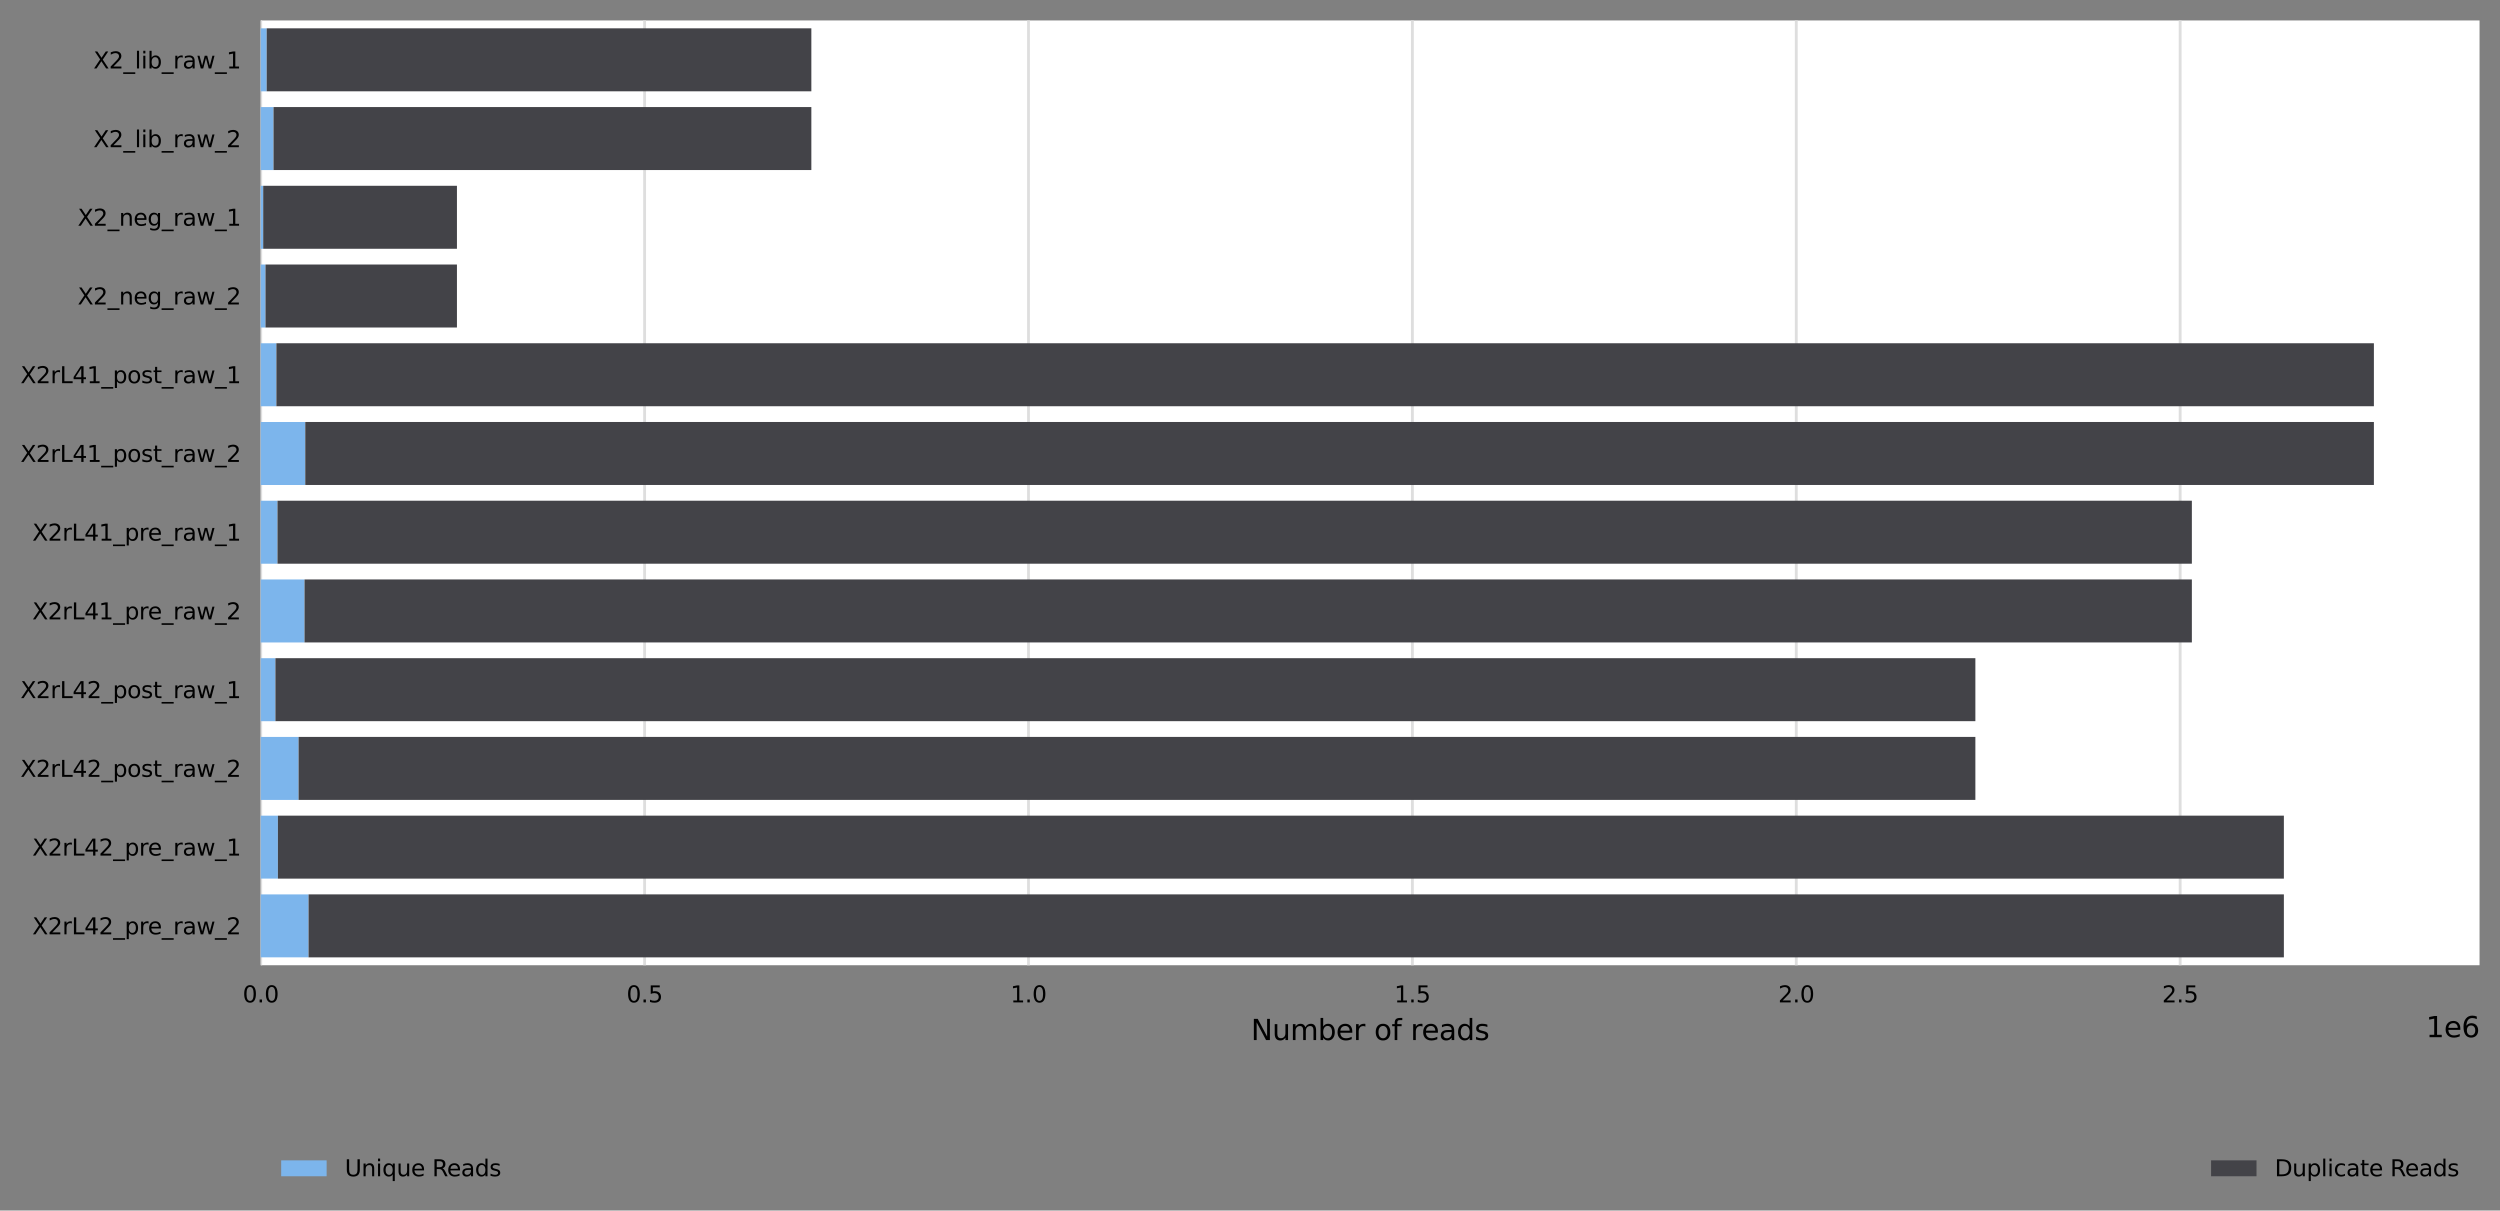<?xml version="1.0" encoding="utf-8" standalone="no"?>
<!DOCTYPE svg PUBLIC "-//W3C//DTD SVG 1.1//EN"
  "http://www.w3.org/Graphics/SVG/1.1/DTD/svg11.dtd">
<svg height="426.2pt" version="1.1" viewBox="0 0 880.197 426.2" width="880.197pt" xmlns="http://www.w3.org/2000/svg" xmlns:xlink="http://www.w3.org/1999/xlink">
 <rect x="0" y="0" width="880.197" height="426.2" fill="#808080" stroke="none"/>
 <defs>
  <style type="text/css">*{stroke-linecap:butt;stroke-linejoin:round;}</style>
 </defs>
 <g id="figure_1">
  <g id="axes_1">
   <g id="patch_1">
    <path d="M 91.797 339.84 
L 872.997 339.84 
L 872.997 7.2 
L 91.797 7.2 
z
" style="fill:#ffffff;"/>
   </g>
   <g id="matplotlib.axis_1">
    <g id="xtick_1">
     <g id="line2d_1">
      <path clip-path="url(#p9f36c4e635)" d="M 91.797 339.84 
L 91.797 7.2 
" style="fill:none;stroke:#dedede;stroke-linecap:square;"/>
     </g>
     <g id="text_1">
      <!-- 0.0 -->
      <g transform="translate(85.436 352.919)scale(0.08 -0.08)">
       <defs>
        <path d="M 2034 4250 
Q 1547 4250 1301 3770 
Q 1056 3291 1056 2328 
Q 1056 1369 1301 889 
Q 1547 409 2034 409 
Q 2525 409 2770 889 
Q 3016 1369 3016 2328 
Q 3016 3291 2770 3770 
Q 2525 4250 2034 4250 
z
M 2034 4750 
Q 2819 4750 3233 4129 
Q 3647 3509 3647 2328 
Q 3647 1150 3233 529 
Q 2819 -91 2034 -91 
Q 1250 -91 836 529 
Q 422 1150 422 2328 
Q 422 3509 836 4129 
Q 1250 4750 2034 4750 
z
" id="DejaVuSans-30" transform="scale(0.016)"/>
        <path d="M 684 794 
L 1344 794 
L 1344 0 
L 684 0 
L 684 794 
z
" id="DejaVuSans-2e" transform="scale(0.016)"/>
       </defs>
       <use xlink:href="#DejaVuSans-30"/>
       <use x="63.623" xlink:href="#DejaVuSans-2e"/>
       <use x="95.41" xlink:href="#DejaVuSans-30"/>
      </g>
     </g>
    </g>
    <g id="xtick_2">
     <g id="line2d_2">
      <path clip-path="url(#p9f36c4e635)" d="M 226.955 339.84 
L 226.955 7.2 
" style="fill:none;stroke:#dedede;stroke-linecap:square;"/>
     </g>
     <g id="text_2">
      <!-- 0.5 -->
      <g transform="translate(220.594 352.919)scale(0.08 -0.08)">
       <defs>
        <path d="M 691 4666 
L 3169 4666 
L 3169 4134 
L 1269 4134 
L 1269 2991 
Q 1406 3038 1543 3061 
Q 1681 3084 1819 3084 
Q 2600 3084 3056 2656 
Q 3513 2228 3513 1497 
Q 3513 744 3044 326 
Q 2575 -91 1722 -91 
Q 1428 -91 1123 -41 
Q 819 9 494 109 
L 494 744 
Q 775 591 1075 516 
Q 1375 441 1709 441 
Q 2250 441 2565 725 
Q 2881 1009 2881 1497 
Q 2881 1984 2565 2268 
Q 2250 2553 1709 2553 
Q 1456 2553 1204 2497 
Q 953 2441 691 2322 
L 691 4666 
z
" id="DejaVuSans-35" transform="scale(0.016)"/>
       </defs>
       <use xlink:href="#DejaVuSans-30"/>
       <use x="63.623" xlink:href="#DejaVuSans-2e"/>
       <use x="95.41" xlink:href="#DejaVuSans-35"/>
      </g>
     </g>
    </g>
    <g id="xtick_3">
     <g id="line2d_3">
      <path clip-path="url(#p9f36c4e635)" d="M 362.113 339.84 
L 362.113 7.2 
" style="fill:none;stroke:#dedede;stroke-linecap:square;"/>
     </g>
     <g id="text_3">
      <!-- 1.0 -->
      <g transform="translate(355.751 352.919)scale(0.08 -0.08)">
       <defs>
        <path d="M 794 531 
L 1825 531 
L 1825 4091 
L 703 3866 
L 703 4441 
L 1819 4666 
L 2450 4666 
L 2450 531 
L 3481 531 
L 3481 0 
L 794 0 
L 794 531 
z
" id="DejaVuSans-31" transform="scale(0.016)"/>
       </defs>
       <use xlink:href="#DejaVuSans-31"/>
       <use x="63.623" xlink:href="#DejaVuSans-2e"/>
       <use x="95.41" xlink:href="#DejaVuSans-30"/>
      </g>
     </g>
    </g>
    <g id="xtick_4">
     <g id="line2d_4">
      <path clip-path="url(#p9f36c4e635)" d="M 497.27 339.84 
L 497.27 7.2 
" style="fill:none;stroke:#dedede;stroke-linecap:square;"/>
     </g>
     <g id="text_4">
      <!-- 1.5 -->
      <g transform="translate(490.909 352.919)scale(0.08 -0.08)">
       <use xlink:href="#DejaVuSans-31"/>
       <use x="63.623" xlink:href="#DejaVuSans-2e"/>
       <use x="95.41" xlink:href="#DejaVuSans-35"/>
      </g>
     </g>
    </g>
    <g id="xtick_5">
     <g id="line2d_5">
      <path clip-path="url(#p9f36c4e635)" d="M 632.428 339.84 
L 632.428 7.2 
" style="fill:none;stroke:#dedede;stroke-linecap:square;"/>
     </g>
     <g id="text_5">
      <!-- 2.0 -->
      <g transform="translate(626.067 352.919)scale(0.08 -0.08)">
       <defs>
        <path d="M 1228 531 
L 3431 531 
L 3431 0 
L 469 0 
L 469 531 
Q 828 903 1448 1529 
Q 2069 2156 2228 2338 
Q 2531 2678 2651 2914 
Q 2772 3150 2772 3378 
Q 2772 3750 2511 3984 
Q 2250 4219 1831 4219 
Q 1534 4219 1204 4116 
Q 875 4013 500 3803 
L 500 4441 
Q 881 4594 1212 4672 
Q 1544 4750 1819 4750 
Q 2544 4750 2975 4387 
Q 3406 4025 3406 3419 
Q 3406 3131 3298 2873 
Q 3191 2616 2906 2266 
Q 2828 2175 2409 1742 
Q 1991 1309 1228 531 
z
" id="DejaVuSans-32" transform="scale(0.016)"/>
       </defs>
       <use xlink:href="#DejaVuSans-32"/>
       <use x="63.623" xlink:href="#DejaVuSans-2e"/>
       <use x="95.41" xlink:href="#DejaVuSans-30"/>
      </g>
     </g>
    </g>
    <g id="xtick_6">
     <g id="line2d_6">
      <path clip-path="url(#p9f36c4e635)" d="M 767.586 339.84 
L 767.586 7.2 
" style="fill:none;stroke:#dedede;stroke-linecap:square;"/>
     </g>
     <g id="text_6">
      <!-- 2.5 -->
      <g transform="translate(761.224 352.919)scale(0.08 -0.08)">
       <use xlink:href="#DejaVuSans-32"/>
       <use x="63.623" xlink:href="#DejaVuSans-2e"/>
       <use x="95.41" xlink:href="#DejaVuSans-35"/>
      </g>
     </g>
    </g>
    <g id="text_7">
     <!-- Number of reads -->
     <g transform="translate(440.451 366.181)scale(0.1 -0.1)">
      <defs>
       <path d="M 628 4666 
L 1478 4666 
L 3547 763 
L 3547 4666 
L 4159 4666 
L 4159 0 
L 3309 0 
L 1241 3903 
L 1241 0 
L 628 0 
L 628 4666 
z
" id="DejaVuSans-4e" transform="scale(0.016)"/>
       <path d="M 544 1381 
L 544 3500 
L 1119 3500 
L 1119 1403 
Q 1119 906 1312 657 
Q 1506 409 1894 409 
Q 2359 409 2629 706 
Q 2900 1003 2900 1516 
L 2900 3500 
L 3475 3500 
L 3475 0 
L 2900 0 
L 2900 538 
Q 2691 219 2414 64 
Q 2138 -91 1772 -91 
Q 1169 -91 856 284 
Q 544 659 544 1381 
z
M 1991 3584 
L 1991 3584 
z
" id="DejaVuSans-75" transform="scale(0.016)"/>
       <path d="M 3328 2828 
Q 3544 3216 3844 3400 
Q 4144 3584 4550 3584 
Q 5097 3584 5394 3201 
Q 5691 2819 5691 2113 
L 5691 0 
L 5113 0 
L 5113 2094 
Q 5113 2597 4934 2840 
Q 4756 3084 4391 3084 
Q 3944 3084 3684 2787 
Q 3425 2491 3425 1978 
L 3425 0 
L 2847 0 
L 2847 2094 
Q 2847 2600 2669 2842 
Q 2491 3084 2119 3084 
Q 1678 3084 1418 2786 
Q 1159 2488 1159 1978 
L 1159 0 
L 581 0 
L 581 3500 
L 1159 3500 
L 1159 2956 
Q 1356 3278 1631 3431 
Q 1906 3584 2284 3584 
Q 2666 3584 2933 3390 
Q 3200 3197 3328 2828 
z
" id="DejaVuSans-6d" transform="scale(0.016)"/>
       <path d="M 3116 1747 
Q 3116 2381 2855 2742 
Q 2594 3103 2138 3103 
Q 1681 3103 1420 2742 
Q 1159 2381 1159 1747 
Q 1159 1113 1420 752 
Q 1681 391 2138 391 
Q 2594 391 2855 752 
Q 3116 1113 3116 1747 
z
M 1159 2969 
Q 1341 3281 1617 3432 
Q 1894 3584 2278 3584 
Q 2916 3584 3314 3078 
Q 3713 2572 3713 1747 
Q 3713 922 3314 415 
Q 2916 -91 2278 -91 
Q 1894 -91 1617 61 
Q 1341 213 1159 525 
L 1159 0 
L 581 0 
L 581 4863 
L 1159 4863 
L 1159 2969 
z
" id="DejaVuSans-62" transform="scale(0.016)"/>
       <path d="M 3597 1894 
L 3597 1613 
L 953 1613 
Q 991 1019 1311 708 
Q 1631 397 2203 397 
Q 2534 397 2845 478 
Q 3156 559 3463 722 
L 3463 178 
Q 3153 47 2828 -22 
Q 2503 -91 2169 -91 
Q 1331 -91 842 396 
Q 353 884 353 1716 
Q 353 2575 817 3079 
Q 1281 3584 2069 3584 
Q 2775 3584 3186 3129 
Q 3597 2675 3597 1894 
z
M 3022 2063 
Q 3016 2534 2758 2815 
Q 2500 3097 2075 3097 
Q 1594 3097 1305 2825 
Q 1016 2553 972 2059 
L 3022 2063 
z
" id="DejaVuSans-65" transform="scale(0.016)"/>
       <path d="M 2631 2963 
Q 2534 3019 2420 3045 
Q 2306 3072 2169 3072 
Q 1681 3072 1420 2755 
Q 1159 2438 1159 1844 
L 1159 0 
L 581 0 
L 581 3500 
L 1159 3500 
L 1159 2956 
Q 1341 3275 1631 3429 
Q 1922 3584 2338 3584 
Q 2397 3584 2469 3576 
Q 2541 3569 2628 3553 
L 2631 2963 
z
" id="DejaVuSans-72" transform="scale(0.016)"/>
       <path id="DejaVuSans-20" transform="scale(0.016)"/>
       <path d="M 1959 3097 
Q 1497 3097 1228 2736 
Q 959 2375 959 1747 
Q 959 1119 1226 758 
Q 1494 397 1959 397 
Q 2419 397 2687 759 
Q 2956 1122 2956 1747 
Q 2956 2369 2687 2733 
Q 2419 3097 1959 3097 
z
M 1959 3584 
Q 2709 3584 3137 3096 
Q 3566 2609 3566 1747 
Q 3566 888 3137 398 
Q 2709 -91 1959 -91 
Q 1206 -91 779 398 
Q 353 888 353 1747 
Q 353 2609 779 3096 
Q 1206 3584 1959 3584 
z
" id="DejaVuSans-6f" transform="scale(0.016)"/>
       <path d="M 2375 4863 
L 2375 4384 
L 1825 4384 
Q 1516 4384 1395 4259 
Q 1275 4134 1275 3809 
L 1275 3500 
L 2222 3500 
L 2222 3053 
L 1275 3053 
L 1275 0 
L 697 0 
L 697 3053 
L 147 3053 
L 147 3500 
L 697 3500 
L 697 3744 
Q 697 4328 969 4595 
Q 1241 4863 1831 4863 
L 2375 4863 
z
" id="DejaVuSans-66" transform="scale(0.016)"/>
       <path d="M 2194 1759 
Q 1497 1759 1228 1600 
Q 959 1441 959 1056 
Q 959 750 1161 570 
Q 1363 391 1709 391 
Q 2188 391 2477 730 
Q 2766 1069 2766 1631 
L 2766 1759 
L 2194 1759 
z
M 3341 1997 
L 3341 0 
L 2766 0 
L 2766 531 
Q 2569 213 2275 61 
Q 1981 -91 1556 -91 
Q 1019 -91 701 211 
Q 384 513 384 1019 
Q 384 1609 779 1909 
Q 1175 2209 1959 2209 
L 2766 2209 
L 2766 2266 
Q 2766 2663 2505 2880 
Q 2244 3097 1772 3097 
Q 1472 3097 1187 3025 
Q 903 2953 641 2809 
L 641 3341 
Q 956 3463 1253 3523 
Q 1550 3584 1831 3584 
Q 2591 3584 2966 3190 
Q 3341 2797 3341 1997 
z
" id="DejaVuSans-61" transform="scale(0.016)"/>
       <path d="M 2906 2969 
L 2906 4863 
L 3481 4863 
L 3481 0 
L 2906 0 
L 2906 525 
Q 2725 213 2448 61 
Q 2172 -91 1784 -91 
Q 1150 -91 751 415 
Q 353 922 353 1747 
Q 353 2572 751 3078 
Q 1150 3584 1784 3584 
Q 2172 3584 2448 3432 
Q 2725 3281 2906 2969 
z
M 947 1747 
Q 947 1113 1208 752 
Q 1469 391 1925 391 
Q 2381 391 2643 752 
Q 2906 1113 2906 1747 
Q 2906 2381 2643 2742 
Q 2381 3103 1925 3103 
Q 1469 3103 1208 2742 
Q 947 2381 947 1747 
z
" id="DejaVuSans-64" transform="scale(0.016)"/>
       <path d="M 2834 3397 
L 2834 2853 
Q 2591 2978 2328 3040 
Q 2066 3103 1784 3103 
Q 1356 3103 1142 2972 
Q 928 2841 928 2578 
Q 928 2378 1081 2264 
Q 1234 2150 1697 2047 
L 1894 2003 
Q 2506 1872 2764 1633 
Q 3022 1394 3022 966 
Q 3022 478 2636 193 
Q 2250 -91 1575 -91 
Q 1294 -91 989 -36 
Q 684 19 347 128 
L 347 722 
Q 666 556 975 473 
Q 1284 391 1588 391 
Q 1994 391 2212 530 
Q 2431 669 2431 922 
Q 2431 1156 2273 1281 
Q 2116 1406 1581 1522 
L 1381 1569 
Q 847 1681 609 1914 
Q 372 2147 372 2553 
Q 372 3047 722 3315 
Q 1072 3584 1716 3584 
Q 2034 3584 2315 3537 
Q 2597 3491 2834 3397 
z
" id="DejaVuSans-73" transform="scale(0.016)"/>
      </defs>
      <use xlink:href="#DejaVuSans-4e"/>
      <use x="74.805" xlink:href="#DejaVuSans-75"/>
      <use x="138.184" xlink:href="#DejaVuSans-6d"/>
      <use x="235.596" xlink:href="#DejaVuSans-62"/>
      <use x="299.072" xlink:href="#DejaVuSans-65"/>
      <use x="360.596" xlink:href="#DejaVuSans-72"/>
      <use x="401.709" xlink:href="#DejaVuSans-20"/>
      <use x="433.496" xlink:href="#DejaVuSans-6f"/>
      <use x="494.678" xlink:href="#DejaVuSans-66"/>
      <use x="529.883" xlink:href="#DejaVuSans-20"/>
      <use x="561.67" xlink:href="#DejaVuSans-72"/>
      <use x="600.533" xlink:href="#DejaVuSans-65"/>
      <use x="662.057" xlink:href="#DejaVuSans-61"/>
      <use x="723.336" xlink:href="#DejaVuSans-64"/>
      <use x="786.812" xlink:href="#DejaVuSans-73"/>
     </g>
    </g>
    <g id="text_8">
     <!-- 1e6 -->
     <g transform="translate(854.119 365.181)scale(0.1 -0.1)">
      <defs>
       <path d="M 2113 2584 
Q 1688 2584 1439 2293 
Q 1191 2003 1191 1497 
Q 1191 994 1439 701 
Q 1688 409 2113 409 
Q 2538 409 2786 701 
Q 3034 994 3034 1497 
Q 3034 2003 2786 2293 
Q 2538 2584 2113 2584 
z
M 3366 4563 
L 3366 3988 
Q 3128 4100 2886 4159 
Q 2644 4219 2406 4219 
Q 1781 4219 1451 3797 
Q 1122 3375 1075 2522 
Q 1259 2794 1537 2939 
Q 1816 3084 2150 3084 
Q 2853 3084 3261 2657 
Q 3669 2231 3669 1497 
Q 3669 778 3244 343 
Q 2819 -91 2113 -91 
Q 1303 -91 875 529 
Q 447 1150 447 2328 
Q 447 3434 972 4092 
Q 1497 4750 2381 4750 
Q 2619 4750 2861 4703 
Q 3103 4656 3366 4563 
z
" id="DejaVuSans-36" transform="scale(0.016)"/>
      </defs>
      <use xlink:href="#DejaVuSans-31"/>
      <use x="63.623" xlink:href="#DejaVuSans-65"/>
      <use x="125.146" xlink:href="#DejaVuSans-36"/>
     </g>
    </g>
   </g>
   <g id="matplotlib.axis_2">
    <g id="ytick_1">
     <g id="text_9">
      <!-- X2_lib_raw_1 -->
      <g transform="translate(32.88 24.099)scale(0.08 -0.08)">
       <defs>
        <path d="M 403 4666 
L 1081 4666 
L 2241 2931 
L 3406 4666 
L 4084 4666 
L 2584 2425 
L 4184 0 
L 3506 0 
L 2194 1984 
L 872 0 
L 191 0 
L 1856 2491 
L 403 4666 
z
" id="DejaVuSans-58" transform="scale(0.016)"/>
        <path d="M 3263 -1063 
L 3263 -1509 
L -63 -1509 
L -63 -1063 
L 3263 -1063 
z
" id="DejaVuSans-5f" transform="scale(0.016)"/>
        <path d="M 603 4863 
L 1178 4863 
L 1178 0 
L 603 0 
L 603 4863 
z
" id="DejaVuSans-6c" transform="scale(0.016)"/>
        <path d="M 603 3500 
L 1178 3500 
L 1178 0 
L 603 0 
L 603 3500 
z
M 603 4863 
L 1178 4863 
L 1178 4134 
L 603 4134 
L 603 4863 
z
" id="DejaVuSans-69" transform="scale(0.016)"/>
        <path d="M 269 3500 
L 844 3500 
L 1563 769 
L 2278 3500 
L 2956 3500 
L 3675 769 
L 4391 3500 
L 4966 3500 
L 4050 0 
L 3372 0 
L 2619 2869 
L 1863 0 
L 1184 0 
L 269 3500 
z
" id="DejaVuSans-77" transform="scale(0.016)"/>
       </defs>
       <use xlink:href="#DejaVuSans-58"/>
       <use x="68.506" xlink:href="#DejaVuSans-32"/>
       <use x="132.129" xlink:href="#DejaVuSans-5f"/>
       <use x="182.129" xlink:href="#DejaVuSans-6c"/>
       <use x="209.912" xlink:href="#DejaVuSans-69"/>
       <use x="237.695" xlink:href="#DejaVuSans-62"/>
       <use x="301.172" xlink:href="#DejaVuSans-5f"/>
       <use x="351.172" xlink:href="#DejaVuSans-72"/>
       <use x="392.285" xlink:href="#DejaVuSans-61"/>
       <use x="453.564" xlink:href="#DejaVuSans-77"/>
       <use x="535.352" xlink:href="#DejaVuSans-5f"/>
       <use x="585.352" xlink:href="#DejaVuSans-31"/>
      </g>
     </g>
    </g>
    <g id="ytick_2">
     <g id="text_10">
      <!-- X2_lib_raw_2 -->
      <g transform="translate(32.88 51.819)scale(0.08 -0.08)">
       <use xlink:href="#DejaVuSans-58"/>
       <use x="68.506" xlink:href="#DejaVuSans-32"/>
       <use x="132.129" xlink:href="#DejaVuSans-5f"/>
       <use x="182.129" xlink:href="#DejaVuSans-6c"/>
       <use x="209.912" xlink:href="#DejaVuSans-69"/>
       <use x="237.695" xlink:href="#DejaVuSans-62"/>
       <use x="301.172" xlink:href="#DejaVuSans-5f"/>
       <use x="351.172" xlink:href="#DejaVuSans-72"/>
       <use x="392.285" xlink:href="#DejaVuSans-61"/>
       <use x="453.564" xlink:href="#DejaVuSans-77"/>
       <use x="535.352" xlink:href="#DejaVuSans-5f"/>
       <use x="585.352" xlink:href="#DejaVuSans-32"/>
      </g>
     </g>
    </g>
    <g id="ytick_3">
     <g id="text_11">
      <!-- X2_neg_raw_1 -->
      <g transform="translate(27.332 79.469)scale(0.08 -0.08)">
       <defs>
        <path d="M 3513 2113 
L 3513 0 
L 2938 0 
L 2938 2094 
Q 2938 2591 2744 2837 
Q 2550 3084 2163 3084 
Q 1697 3084 1428 2787 
Q 1159 2491 1159 1978 
L 1159 0 
L 581 0 
L 581 3500 
L 1159 3500 
L 1159 2956 
Q 1366 3272 1645 3428 
Q 1925 3584 2291 3584 
Q 2894 3584 3203 3211 
Q 3513 2838 3513 2113 
z
" id="DejaVuSans-6e" transform="scale(0.016)"/>
        <path d="M 2906 1791 
Q 2906 2416 2648 2759 
Q 2391 3103 1925 3103 
Q 1463 3103 1205 2759 
Q 947 2416 947 1791 
Q 947 1169 1205 825 
Q 1463 481 1925 481 
Q 2391 481 2648 825 
Q 2906 1169 2906 1791 
z
M 3481 434 
Q 3481 -459 3084 -895 
Q 2688 -1331 1869 -1331 
Q 1566 -1331 1297 -1286 
Q 1028 -1241 775 -1147 
L 775 -588 
Q 1028 -725 1275 -790 
Q 1522 -856 1778 -856 
Q 2344 -856 2625 -561 
Q 2906 -266 2906 331 
L 2906 616 
Q 2728 306 2450 153 
Q 2172 0 1784 0 
Q 1141 0 747 490 
Q 353 981 353 1791 
Q 353 2603 747 3093 
Q 1141 3584 1784 3584 
Q 2172 3584 2450 3431 
Q 2728 3278 2906 2969 
L 2906 3500 
L 3481 3500 
L 3481 434 
z
" id="DejaVuSans-67" transform="scale(0.016)"/>
       </defs>
       <use xlink:href="#DejaVuSans-58"/>
       <use x="68.506" xlink:href="#DejaVuSans-32"/>
       <use x="132.129" xlink:href="#DejaVuSans-5f"/>
       <use x="182.129" xlink:href="#DejaVuSans-6e"/>
       <use x="245.508" xlink:href="#DejaVuSans-65"/>
       <use x="307.031" xlink:href="#DejaVuSans-67"/>
       <use x="370.508" xlink:href="#DejaVuSans-5f"/>
       <use x="420.508" xlink:href="#DejaVuSans-72"/>
       <use x="461.621" xlink:href="#DejaVuSans-61"/>
       <use x="522.9" xlink:href="#DejaVuSans-77"/>
       <use x="604.688" xlink:href="#DejaVuSans-5f"/>
       <use x="654.688" xlink:href="#DejaVuSans-31"/>
      </g>
     </g>
    </g>
    <g id="ytick_4">
     <g id="text_12">
      <!-- X2_neg_raw_2 -->
      <g transform="translate(27.332 107.189)scale(0.08 -0.08)">
       <use xlink:href="#DejaVuSans-58"/>
       <use x="68.506" xlink:href="#DejaVuSans-32"/>
       <use x="132.129" xlink:href="#DejaVuSans-5f"/>
       <use x="182.129" xlink:href="#DejaVuSans-6e"/>
       <use x="245.508" xlink:href="#DejaVuSans-65"/>
       <use x="307.031" xlink:href="#DejaVuSans-67"/>
       <use x="370.508" xlink:href="#DejaVuSans-5f"/>
       <use x="420.508" xlink:href="#DejaVuSans-72"/>
       <use x="461.621" xlink:href="#DejaVuSans-61"/>
       <use x="522.9" xlink:href="#DejaVuSans-77"/>
       <use x="604.688" xlink:href="#DejaVuSans-5f"/>
       <use x="654.688" xlink:href="#DejaVuSans-32"/>
      </g>
     </g>
    </g>
    <g id="ytick_5">
     <g id="text_13">
      <!-- X2rL41_post_raw_1 -->
      <g transform="translate(7.2 134.909)scale(0.08 -0.08)">
       <defs>
        <path d="M 628 4666 
L 1259 4666 
L 1259 531 
L 3531 531 
L 3531 0 
L 628 0 
L 628 4666 
z
" id="DejaVuSans-4c" transform="scale(0.016)"/>
        <path d="M 2419 4116 
L 825 1625 
L 2419 1625 
L 2419 4116 
z
M 2253 4666 
L 3047 4666 
L 3047 1625 
L 3713 1625 
L 3713 1100 
L 3047 1100 
L 3047 0 
L 2419 0 
L 2419 1100 
L 313 1100 
L 313 1709 
L 2253 4666 
z
" id="DejaVuSans-34" transform="scale(0.016)"/>
        <path d="M 1159 525 
L 1159 -1331 
L 581 -1331 
L 581 3500 
L 1159 3500 
L 1159 2969 
Q 1341 3281 1617 3432 
Q 1894 3584 2278 3584 
Q 2916 3584 3314 3078 
Q 3713 2572 3713 1747 
Q 3713 922 3314 415 
Q 2916 -91 2278 -91 
Q 1894 -91 1617 61 
Q 1341 213 1159 525 
z
M 3116 1747 
Q 3116 2381 2855 2742 
Q 2594 3103 2138 3103 
Q 1681 3103 1420 2742 
Q 1159 2381 1159 1747 
Q 1159 1113 1420 752 
Q 1681 391 2138 391 
Q 2594 391 2855 752 
Q 3116 1113 3116 1747 
z
" id="DejaVuSans-70" transform="scale(0.016)"/>
        <path d="M 1172 4494 
L 1172 3500 
L 2356 3500 
L 2356 3053 
L 1172 3053 
L 1172 1153 
Q 1172 725 1289 603 
Q 1406 481 1766 481 
L 2356 481 
L 2356 0 
L 1766 0 
Q 1100 0 847 248 
Q 594 497 594 1153 
L 594 3053 
L 172 3053 
L 172 3500 
L 594 3500 
L 594 4494 
L 1172 4494 
z
" id="DejaVuSans-74" transform="scale(0.016)"/>
       </defs>
       <use xlink:href="#DejaVuSans-58"/>
       <use x="68.506" xlink:href="#DejaVuSans-32"/>
       <use x="132.129" xlink:href="#DejaVuSans-72"/>
       <use x="173.242" xlink:href="#DejaVuSans-4c"/>
       <use x="228.955" xlink:href="#DejaVuSans-34"/>
       <use x="292.578" xlink:href="#DejaVuSans-31"/>
       <use x="356.201" xlink:href="#DejaVuSans-5f"/>
       <use x="406.201" xlink:href="#DejaVuSans-70"/>
       <use x="469.678" xlink:href="#DejaVuSans-6f"/>
       <use x="530.859" xlink:href="#DejaVuSans-73"/>
       <use x="582.959" xlink:href="#DejaVuSans-74"/>
       <use x="622.168" xlink:href="#DejaVuSans-5f"/>
       <use x="672.168" xlink:href="#DejaVuSans-72"/>
       <use x="713.281" xlink:href="#DejaVuSans-61"/>
       <use x="774.561" xlink:href="#DejaVuSans-77"/>
       <use x="856.348" xlink:href="#DejaVuSans-5f"/>
       <use x="906.348" xlink:href="#DejaVuSans-31"/>
      </g>
     </g>
    </g>
    <g id="ytick_6">
     <g id="text_14">
      <!-- X2rL41_post_raw_2 -->
      <g transform="translate(7.2 162.629)scale(0.08 -0.08)">
       <use xlink:href="#DejaVuSans-58"/>
       <use x="68.506" xlink:href="#DejaVuSans-32"/>
       <use x="132.129" xlink:href="#DejaVuSans-72"/>
       <use x="173.242" xlink:href="#DejaVuSans-4c"/>
       <use x="228.955" xlink:href="#DejaVuSans-34"/>
       <use x="292.578" xlink:href="#DejaVuSans-31"/>
       <use x="356.201" xlink:href="#DejaVuSans-5f"/>
       <use x="406.201" xlink:href="#DejaVuSans-70"/>
       <use x="469.678" xlink:href="#DejaVuSans-6f"/>
       <use x="530.859" xlink:href="#DejaVuSans-73"/>
       <use x="582.959" xlink:href="#DejaVuSans-74"/>
       <use x="622.168" xlink:href="#DejaVuSans-5f"/>
       <use x="672.168" xlink:href="#DejaVuSans-72"/>
       <use x="713.281" xlink:href="#DejaVuSans-61"/>
       <use x="774.561" xlink:href="#DejaVuSans-77"/>
       <use x="856.348" xlink:href="#DejaVuSans-5f"/>
       <use x="906.348" xlink:href="#DejaVuSans-32"/>
      </g>
     </g>
    </g>
    <g id="ytick_7">
     <g id="text_15">
      <!-- X2rL41_pre_raw_1 -->
      <g transform="translate(11.367 190.349)scale(0.08 -0.08)">
       <use xlink:href="#DejaVuSans-58"/>
       <use x="68.506" xlink:href="#DejaVuSans-32"/>
       <use x="132.129" xlink:href="#DejaVuSans-72"/>
       <use x="173.242" xlink:href="#DejaVuSans-4c"/>
       <use x="228.955" xlink:href="#DejaVuSans-34"/>
       <use x="292.578" xlink:href="#DejaVuSans-31"/>
       <use x="356.201" xlink:href="#DejaVuSans-5f"/>
       <use x="406.201" xlink:href="#DejaVuSans-70"/>
       <use x="469.678" xlink:href="#DejaVuSans-72"/>
       <use x="508.541" xlink:href="#DejaVuSans-65"/>
       <use x="570.064" xlink:href="#DejaVuSans-5f"/>
       <use x="620.064" xlink:href="#DejaVuSans-72"/>
       <use x="661.178" xlink:href="#DejaVuSans-61"/>
       <use x="722.457" xlink:href="#DejaVuSans-77"/>
       <use x="804.244" xlink:href="#DejaVuSans-5f"/>
       <use x="854.244" xlink:href="#DejaVuSans-31"/>
      </g>
     </g>
    </g>
    <g id="ytick_8">
     <g id="text_16">
      <!-- X2rL41_pre_raw_2 -->
      <g transform="translate(11.367 218.069)scale(0.08 -0.08)">
       <use xlink:href="#DejaVuSans-58"/>
       <use x="68.506" xlink:href="#DejaVuSans-32"/>
       <use x="132.129" xlink:href="#DejaVuSans-72"/>
       <use x="173.242" xlink:href="#DejaVuSans-4c"/>
       <use x="228.955" xlink:href="#DejaVuSans-34"/>
       <use x="292.578" xlink:href="#DejaVuSans-31"/>
       <use x="356.201" xlink:href="#DejaVuSans-5f"/>
       <use x="406.201" xlink:href="#DejaVuSans-70"/>
       <use x="469.678" xlink:href="#DejaVuSans-72"/>
       <use x="508.541" xlink:href="#DejaVuSans-65"/>
       <use x="570.064" xlink:href="#DejaVuSans-5f"/>
       <use x="620.064" xlink:href="#DejaVuSans-72"/>
       <use x="661.178" xlink:href="#DejaVuSans-61"/>
       <use x="722.457" xlink:href="#DejaVuSans-77"/>
       <use x="804.244" xlink:href="#DejaVuSans-5f"/>
       <use x="854.244" xlink:href="#DejaVuSans-32"/>
      </g>
     </g>
    </g>
    <g id="ytick_9">
     <g id="text_17">
      <!-- X2rL42_post_raw_1 -->
      <g transform="translate(7.2 245.789)scale(0.08 -0.08)">
       <use xlink:href="#DejaVuSans-58"/>
       <use x="68.506" xlink:href="#DejaVuSans-32"/>
       <use x="132.129" xlink:href="#DejaVuSans-72"/>
       <use x="173.242" xlink:href="#DejaVuSans-4c"/>
       <use x="228.955" xlink:href="#DejaVuSans-34"/>
       <use x="292.578" xlink:href="#DejaVuSans-32"/>
       <use x="356.201" xlink:href="#DejaVuSans-5f"/>
       <use x="406.201" xlink:href="#DejaVuSans-70"/>
       <use x="469.678" xlink:href="#DejaVuSans-6f"/>
       <use x="530.859" xlink:href="#DejaVuSans-73"/>
       <use x="582.959" xlink:href="#DejaVuSans-74"/>
       <use x="622.168" xlink:href="#DejaVuSans-5f"/>
       <use x="672.168" xlink:href="#DejaVuSans-72"/>
       <use x="713.281" xlink:href="#DejaVuSans-61"/>
       <use x="774.561" xlink:href="#DejaVuSans-77"/>
       <use x="856.348" xlink:href="#DejaVuSans-5f"/>
       <use x="906.348" xlink:href="#DejaVuSans-31"/>
      </g>
     </g>
    </g>
    <g id="ytick_10">
     <g id="text_18">
      <!-- X2rL42_post_raw_2 -->
      <g transform="translate(7.2 273.509)scale(0.08 -0.08)">
       <use xlink:href="#DejaVuSans-58"/>
       <use x="68.506" xlink:href="#DejaVuSans-32"/>
       <use x="132.129" xlink:href="#DejaVuSans-72"/>
       <use x="173.242" xlink:href="#DejaVuSans-4c"/>
       <use x="228.955" xlink:href="#DejaVuSans-34"/>
       <use x="292.578" xlink:href="#DejaVuSans-32"/>
       <use x="356.201" xlink:href="#DejaVuSans-5f"/>
       <use x="406.201" xlink:href="#DejaVuSans-70"/>
       <use x="469.678" xlink:href="#DejaVuSans-6f"/>
       <use x="530.859" xlink:href="#DejaVuSans-73"/>
       <use x="582.959" xlink:href="#DejaVuSans-74"/>
       <use x="622.168" xlink:href="#DejaVuSans-5f"/>
       <use x="672.168" xlink:href="#DejaVuSans-72"/>
       <use x="713.281" xlink:href="#DejaVuSans-61"/>
       <use x="774.561" xlink:href="#DejaVuSans-77"/>
       <use x="856.348" xlink:href="#DejaVuSans-5f"/>
       <use x="906.348" xlink:href="#DejaVuSans-32"/>
      </g>
     </g>
    </g>
    <g id="ytick_11">
     <g id="text_19">
      <!-- X2rL42_pre_raw_1 -->
      <g transform="translate(11.367 301.229)scale(0.08 -0.08)">
       <use xlink:href="#DejaVuSans-58"/>
       <use x="68.506" xlink:href="#DejaVuSans-32"/>
       <use x="132.129" xlink:href="#DejaVuSans-72"/>
       <use x="173.242" xlink:href="#DejaVuSans-4c"/>
       <use x="228.955" xlink:href="#DejaVuSans-34"/>
       <use x="292.578" xlink:href="#DejaVuSans-32"/>
       <use x="356.201" xlink:href="#DejaVuSans-5f"/>
       <use x="406.201" xlink:href="#DejaVuSans-70"/>
       <use x="469.678" xlink:href="#DejaVuSans-72"/>
       <use x="508.541" xlink:href="#DejaVuSans-65"/>
       <use x="570.064" xlink:href="#DejaVuSans-5f"/>
       <use x="620.064" xlink:href="#DejaVuSans-72"/>
       <use x="661.178" xlink:href="#DejaVuSans-61"/>
       <use x="722.457" xlink:href="#DejaVuSans-77"/>
       <use x="804.244" xlink:href="#DejaVuSans-5f"/>
       <use x="854.244" xlink:href="#DejaVuSans-31"/>
      </g>
     </g>
    </g>
    <g id="ytick_12">
     <g id="text_20">
      <!-- X2rL42_pre_raw_2 -->
      <g transform="translate(11.367 328.949)scale(0.08 -0.08)">
       <use xlink:href="#DejaVuSans-58"/>
       <use x="68.506" xlink:href="#DejaVuSans-32"/>
       <use x="132.129" xlink:href="#DejaVuSans-72"/>
       <use x="173.242" xlink:href="#DejaVuSans-4c"/>
       <use x="228.955" xlink:href="#DejaVuSans-34"/>
       <use x="292.578" xlink:href="#DejaVuSans-32"/>
       <use x="356.201" xlink:href="#DejaVuSans-5f"/>
       <use x="406.201" xlink:href="#DejaVuSans-70"/>
       <use x="469.678" xlink:href="#DejaVuSans-72"/>
       <use x="508.541" xlink:href="#DejaVuSans-65"/>
       <use x="570.064" xlink:href="#DejaVuSans-5f"/>
       <use x="620.064" xlink:href="#DejaVuSans-72"/>
       <use x="661.178" xlink:href="#DejaVuSans-61"/>
       <use x="722.457" xlink:href="#DejaVuSans-77"/>
       <use x="804.244" xlink:href="#DejaVuSans-5f"/>
       <use x="854.244" xlink:href="#DejaVuSans-32"/>
      </g>
     </g>
    </g>
   </g>
   <g id="patch_2">
    <path clip-path="url(#p9f36c4e635)" d="M 91.797 9.972 
L 93.892 9.972 
L 93.892 32.148 
L 91.797 32.148 
z
" style="fill:#7cb5ec;"/>
   </g>
   <g id="patch_3">
    <path clip-path="url(#p9f36c4e635)" d="M 91.797 37.692 
L 96.298 37.692 
L 96.298 59.868 
L 91.797 59.868 
z
" style="fill:#7cb5ec;"/>
   </g>
   <g id="patch_4">
    <path clip-path="url(#p9f36c4e635)" d="M 91.797 65.412 
L 92.669 65.412 
L 92.669 87.588 
L 91.797 87.588 
z
" style="fill:#7cb5ec;"/>
   </g>
   <g id="patch_5">
    <path clip-path="url(#p9f36c4e635)" d="M 91.797 93.132 
L 93.473 93.132 
L 93.473 115.308 
L 91.797 115.308 
z
" style="fill:#7cb5ec;"/>
   </g>
   <g id="patch_6">
    <path clip-path="url(#p9f36c4e635)" d="M 91.797 120.852 
L 97.308 120.852 
L 97.308 143.028 
L 91.797 143.028 
z
" style="fill:#7cb5ec;"/>
   </g>
   <g id="patch_7">
    <path clip-path="url(#p9f36c4e635)" d="M 91.797 148.572 
L 107.476 148.572 
L 107.476 170.748 
L 91.797 170.748 
z
" style="fill:#7cb5ec;"/>
   </g>
   <g id="patch_8">
    <path clip-path="url(#p9f36c4e635)" d="M 91.797 176.292 
L 97.696 176.292 
L 97.696 198.468 
L 91.797 198.468 
z
" style="fill:#7cb5ec;"/>
   </g>
   <g id="patch_9">
    <path clip-path="url(#p9f36c4e635)" d="M 91.797 204.012 
L 107.212 204.012 
L 107.212 226.188 
L 91.797 226.188 
z
" style="fill:#7cb5ec;"/>
   </g>
   <g id="patch_10">
    <path clip-path="url(#p9f36c4e635)" d="M 91.797 231.732 
L 96.967 231.732 
L 96.967 253.908 
L 91.797 253.908 
z
" style="fill:#7cb5ec;"/>
   </g>
   <g id="patch_11">
    <path clip-path="url(#p9f36c4e635)" d="M 91.797 259.452 
L 105.12 259.452 
L 105.12 281.628 
L 91.797 281.628 
z
" style="fill:#7cb5ec;"/>
   </g>
   <g id="patch_12">
    <path clip-path="url(#p9f36c4e635)" d="M 91.797 287.172 
L 97.844 287.172 
L 97.844 309.348 
L 91.797 309.348 
z
" style="fill:#7cb5ec;"/>
   </g>
   <g id="patch_13">
    <path clip-path="url(#p9f36c4e635)" d="M 91.797 314.892 
L 108.632 314.892 
L 108.632 337.068 
L 91.797 337.068 
z
" style="fill:#7cb5ec;"/>
   </g>
   <g id="patch_14">
    <path clip-path="url(#p9f36c4e635)" d="M 93.892 9.972 
L 285.658 9.972 
L 285.658 32.148 
L 93.892 32.148 
z
" style="fill:#434348;"/>
   </g>
   <g id="patch_15">
    <path clip-path="url(#p9f36c4e635)" d="M 96.298 37.692 
L 285.658 37.692 
L 285.658 59.868 
L 96.298 59.868 
z
" style="fill:#434348;"/>
   </g>
   <g id="patch_16">
    <path clip-path="url(#p9f36c4e635)" d="M 92.669 65.412 
L 160.881 65.412 
L 160.881 87.588 
L 92.669 87.588 
z
" style="fill:#434348;"/>
   </g>
   <g id="patch_17">
    <path clip-path="url(#p9f36c4e635)" d="M 93.473 93.132 
L 160.881 93.132 
L 160.881 115.308 
L 93.473 115.308 
z
" style="fill:#434348;"/>
   </g>
   <g id="patch_18">
    <path clip-path="url(#p9f36c4e635)" d="M 97.308 120.852 
L 835.798 120.852 
L 835.798 143.028 
L 97.308 143.028 
z
" style="fill:#434348;"/>
   </g>
   <g id="patch_19">
    <path clip-path="url(#p9f36c4e635)" d="M 107.476 148.572 
L 835.798 148.572 
L 835.798 170.748 
L 107.476 170.748 
z
" style="fill:#434348;"/>
   </g>
   <g id="patch_20">
    <path clip-path="url(#p9f36c4e635)" d="M 97.696 176.292 
L 771.709 176.292 
L 771.709 198.468 
L 97.696 198.468 
z
" style="fill:#434348;"/>
   </g>
   <g id="patch_21">
    <path clip-path="url(#p9f36c4e635)" d="M 107.212 204.012 
L 771.709 204.012 
L 771.709 226.188 
L 107.212 226.188 
z
" style="fill:#434348;"/>
   </g>
   <g id="patch_22">
    <path clip-path="url(#p9f36c4e635)" d="M 96.967 231.732 
L 695.486 231.732 
L 695.486 253.908 
L 96.967 253.908 
z
" style="fill:#434348;"/>
   </g>
   <g id="patch_23">
    <path clip-path="url(#p9f36c4e635)" d="M 105.12 259.452 
L 695.486 259.452 
L 695.486 281.628 
L 105.12 281.628 
z
" style="fill:#434348;"/>
   </g>
   <g id="patch_24">
    <path clip-path="url(#p9f36c4e635)" d="M 97.844 287.172 
L 804.104 287.172 
L 804.104 309.348 
L 97.844 309.348 
z
" style="fill:#434348;"/>
   </g>
   <g id="patch_25">
    <path clip-path="url(#p9f36c4e635)" d="M 108.632 314.892 
L 804.104 314.892 
L 804.104 337.068 
L 108.632 337.068 
z
" style="fill:#434348;"/>
   </g>
   <g id="text_21">
    <!-- FastQC: Sequence Counts -->
    <g transform="translate(379.267 -20.52)scale(0.16 -0.16)">
     <defs>
      <path d="M 628 4666 
L 3309 4666 
L 3309 4134 
L 1259 4134 
L 1259 2759 
L 3109 2759 
L 3109 2228 
L 1259 2228 
L 1259 0 
L 628 0 
L 628 4666 
z
" id="DejaVuSans-46" transform="scale(0.016)"/>
      <path d="M 2522 4238 
Q 1834 4238 1429 3725 
Q 1025 3213 1025 2328 
Q 1025 1447 1429 934 
Q 1834 422 2522 422 
Q 3209 422 3611 934 
Q 4013 1447 4013 2328 
Q 4013 3213 3611 3725 
Q 3209 4238 2522 4238 
z
M 3406 84 
L 4238 -825 
L 3475 -825 
L 2784 -78 
Q 2681 -84 2626 -87 
Q 2572 -91 2522 -91 
Q 1538 -91 948 567 
Q 359 1225 359 2328 
Q 359 3434 948 4092 
Q 1538 4750 2522 4750 
Q 3503 4750 4090 4092 
Q 4678 3434 4678 2328 
Q 4678 1516 4351 937 
Q 4025 359 3406 84 
z
" id="DejaVuSans-51" transform="scale(0.016)"/>
      <path d="M 4122 4306 
L 4122 3641 
Q 3803 3938 3442 4084 
Q 3081 4231 2675 4231 
Q 1875 4231 1450 3742 
Q 1025 3253 1025 2328 
Q 1025 1406 1450 917 
Q 1875 428 2675 428 
Q 3081 428 3442 575 
Q 3803 722 4122 1019 
L 4122 359 
Q 3791 134 3420 21 
Q 3050 -91 2638 -91 
Q 1578 -91 968 557 
Q 359 1206 359 2328 
Q 359 3453 968 4101 
Q 1578 4750 2638 4750 
Q 3056 4750 3426 4639 
Q 3797 4528 4122 4306 
z
" id="DejaVuSans-43" transform="scale(0.016)"/>
      <path d="M 750 794 
L 1409 794 
L 1409 0 
L 750 0 
L 750 794 
z
M 750 3309 
L 1409 3309 
L 1409 2516 
L 750 2516 
L 750 3309 
z
" id="DejaVuSans-3a" transform="scale(0.016)"/>
      <path d="M 3425 4513 
L 3425 3897 
Q 3066 4069 2747 4153 
Q 2428 4238 2131 4238 
Q 1616 4238 1336 4038 
Q 1056 3838 1056 3469 
Q 1056 3159 1242 3001 
Q 1428 2844 1947 2747 
L 2328 2669 
Q 3034 2534 3370 2195 
Q 3706 1856 3706 1288 
Q 3706 609 3251 259 
Q 2797 -91 1919 -91 
Q 1588 -91 1214 -16 
Q 841 59 441 206 
L 441 856 
Q 825 641 1194 531 
Q 1563 422 1919 422 
Q 2459 422 2753 634 
Q 3047 847 3047 1241 
Q 3047 1584 2836 1778 
Q 2625 1972 2144 2069 
L 1759 2144 
Q 1053 2284 737 2584 
Q 422 2884 422 3419 
Q 422 4038 858 4394 
Q 1294 4750 2059 4750 
Q 2388 4750 2728 4690 
Q 3069 4631 3425 4513 
z
" id="DejaVuSans-53" transform="scale(0.016)"/>
      <path d="M 947 1747 
Q 947 1113 1208 752 
Q 1469 391 1925 391 
Q 2381 391 2643 752 
Q 2906 1113 2906 1747 
Q 2906 2381 2643 2742 
Q 2381 3103 1925 3103 
Q 1469 3103 1208 2742 
Q 947 2381 947 1747 
z
M 2906 525 
Q 2725 213 2448 61 
Q 2172 -91 1784 -91 
Q 1150 -91 751 415 
Q 353 922 353 1747 
Q 353 2572 751 3078 
Q 1150 3584 1784 3584 
Q 2172 3584 2448 3432 
Q 2725 3281 2906 2969 
L 2906 3500 
L 3481 3500 
L 3481 -1331 
L 2906 -1331 
L 2906 525 
z
" id="DejaVuSans-71" transform="scale(0.016)"/>
      <path d="M 3122 3366 
L 3122 2828 
Q 2878 2963 2633 3030 
Q 2388 3097 2138 3097 
Q 1578 3097 1268 2742 
Q 959 2388 959 1747 
Q 959 1106 1268 751 
Q 1578 397 2138 397 
Q 2388 397 2633 464 
Q 2878 531 3122 666 
L 3122 134 
Q 2881 22 2623 -34 
Q 2366 -91 2075 -91 
Q 1284 -91 818 406 
Q 353 903 353 1747 
Q 353 2603 823 3093 
Q 1294 3584 2113 3584 
Q 2378 3584 2631 3529 
Q 2884 3475 3122 3366 
z
" id="DejaVuSans-63" transform="scale(0.016)"/>
     </defs>
     <use xlink:href="#DejaVuSans-46"/>
     <use x="48.395" xlink:href="#DejaVuSans-61"/>
     <use x="109.674" xlink:href="#DejaVuSans-73"/>
     <use x="161.773" xlink:href="#DejaVuSans-74"/>
     <use x="200.982" xlink:href="#DejaVuSans-51"/>
     <use x="279.693" xlink:href="#DejaVuSans-43"/>
     <use x="349.518" xlink:href="#DejaVuSans-3a"/>
     <use x="383.209" xlink:href="#DejaVuSans-20"/>
     <use x="414.996" xlink:href="#DejaVuSans-53"/>
     <use x="478.473" xlink:href="#DejaVuSans-65"/>
     <use x="539.996" xlink:href="#DejaVuSans-71"/>
     <use x="603.473" xlink:href="#DejaVuSans-75"/>
     <use x="666.852" xlink:href="#DejaVuSans-65"/>
     <use x="728.375" xlink:href="#DejaVuSans-6e"/>
     <use x="791.754" xlink:href="#DejaVuSans-63"/>
     <use x="846.734" xlink:href="#DejaVuSans-65"/>
     <use x="908.258" xlink:href="#DejaVuSans-20"/>
     <use x="940.045" xlink:href="#DejaVuSans-43"/>
     <use x="1009.869" xlink:href="#DejaVuSans-6f"/>
     <use x="1071.051" xlink:href="#DejaVuSans-75"/>
     <use x="1134.43" xlink:href="#DejaVuSans-6e"/>
     <use x="1197.809" xlink:href="#DejaVuSans-74"/>
     <use x="1237.018" xlink:href="#DejaVuSans-73"/>
    </g>
   </g>
   <g id="legend_1">
    <g id="patch_26">
     <path d="M 98.998 414.136 
L 114.998 414.136 
L 114.998 408.536 
L 98.998 408.536 
z
" style="fill:#7cb5ec;"/>
    </g>
    <g id="text_22">
     <!-- Unique Reads -->
     <g transform="translate(121.397 414.136)scale(0.08 -0.08)">
      <defs>
       <path d="M 556 4666 
L 1191 4666 
L 1191 1831 
Q 1191 1081 1462 751 
Q 1734 422 2344 422 
Q 2950 422 3222 751 
Q 3494 1081 3494 1831 
L 3494 4666 
L 4128 4666 
L 4128 1753 
Q 4128 841 3676 375 
Q 3225 -91 2344 -91 
Q 1459 -91 1007 375 
Q 556 841 556 1753 
L 556 4666 
z
" id="DejaVuSans-55" transform="scale(0.016)"/>
       <path d="M 2841 2188 
Q 3044 2119 3236 1894 
Q 3428 1669 3622 1275 
L 4263 0 
L 3584 0 
L 2988 1197 
Q 2756 1666 2539 1819 
Q 2322 1972 1947 1972 
L 1259 1972 
L 1259 0 
L 628 0 
L 628 4666 
L 2053 4666 
Q 2853 4666 3247 4331 
Q 3641 3997 3641 3322 
Q 3641 2881 3436 2590 
Q 3231 2300 2841 2188 
z
M 1259 4147 
L 1259 2491 
L 2053 2491 
Q 2509 2491 2742 2702 
Q 2975 2913 2975 3322 
Q 2975 3731 2742 3939 
Q 2509 4147 2053 4147 
L 1259 4147 
z
" id="DejaVuSans-52" transform="scale(0.016)"/>
      </defs>
      <use xlink:href="#DejaVuSans-55"/>
      <use x="73.193" xlink:href="#DejaVuSans-6e"/>
      <use x="136.572" xlink:href="#DejaVuSans-69"/>
      <use x="164.355" xlink:href="#DejaVuSans-71"/>
      <use x="227.832" xlink:href="#DejaVuSans-75"/>
      <use x="291.211" xlink:href="#DejaVuSans-65"/>
      <use x="352.734" xlink:href="#DejaVuSans-20"/>
      <use x="384.521" xlink:href="#DejaVuSans-52"/>
      <use x="449.504" xlink:href="#DejaVuSans-65"/>
      <use x="511.027" xlink:href="#DejaVuSans-61"/>
      <use x="572.307" xlink:href="#DejaVuSans-64"/>
      <use x="635.783" xlink:href="#DejaVuSans-73"/>
     </g>
    </g>
    <g id="patch_27">
     <path d="M 778.471 414.136 
L 794.471 414.136 
L 794.471 408.536 
L 778.471 408.536 
z
" style="fill:#434348;"/>
    </g>
    <g id="text_23">
     <!-- Duplicate Reads -->
     <g transform="translate(800.871 414.136)scale(0.08 -0.08)">
      <defs>
       <path d="M 1259 4147 
L 1259 519 
L 2022 519 
Q 2988 519 3436 956 
Q 3884 1394 3884 2338 
Q 3884 3275 3436 3711 
Q 2988 4147 2022 4147 
L 1259 4147 
z
M 628 4666 
L 1925 4666 
Q 3281 4666 3915 4102 
Q 4550 3538 4550 2338 
Q 4550 1131 3912 565 
Q 3275 0 1925 0 
L 628 0 
L 628 4666 
z
" id="DejaVuSans-44" transform="scale(0.016)"/>
      </defs>
      <use xlink:href="#DejaVuSans-44"/>
      <use x="77.002" xlink:href="#DejaVuSans-75"/>
      <use x="140.381" xlink:href="#DejaVuSans-70"/>
      <use x="203.857" xlink:href="#DejaVuSans-6c"/>
      <use x="231.641" xlink:href="#DejaVuSans-69"/>
      <use x="259.424" xlink:href="#DejaVuSans-63"/>
      <use x="314.404" xlink:href="#DejaVuSans-61"/>
      <use x="375.684" xlink:href="#DejaVuSans-74"/>
      <use x="414.893" xlink:href="#DejaVuSans-65"/>
      <use x="476.416" xlink:href="#DejaVuSans-20"/>
      <use x="508.203" xlink:href="#DejaVuSans-52"/>
      <use x="573.186" xlink:href="#DejaVuSans-65"/>
      <use x="634.709" xlink:href="#DejaVuSans-61"/>
      <use x="695.988" xlink:href="#DejaVuSans-64"/>
      <use x="759.465" xlink:href="#DejaVuSans-73"/>
     </g>
    </g>
   </g>
  </g>
 </g>
 <defs>
  <clipPath id="p9f36c4e635">
   <rect height="332.64" width="781.2" x="91.797" y="7.2"/>
  </clipPath>
 </defs>
</svg>
